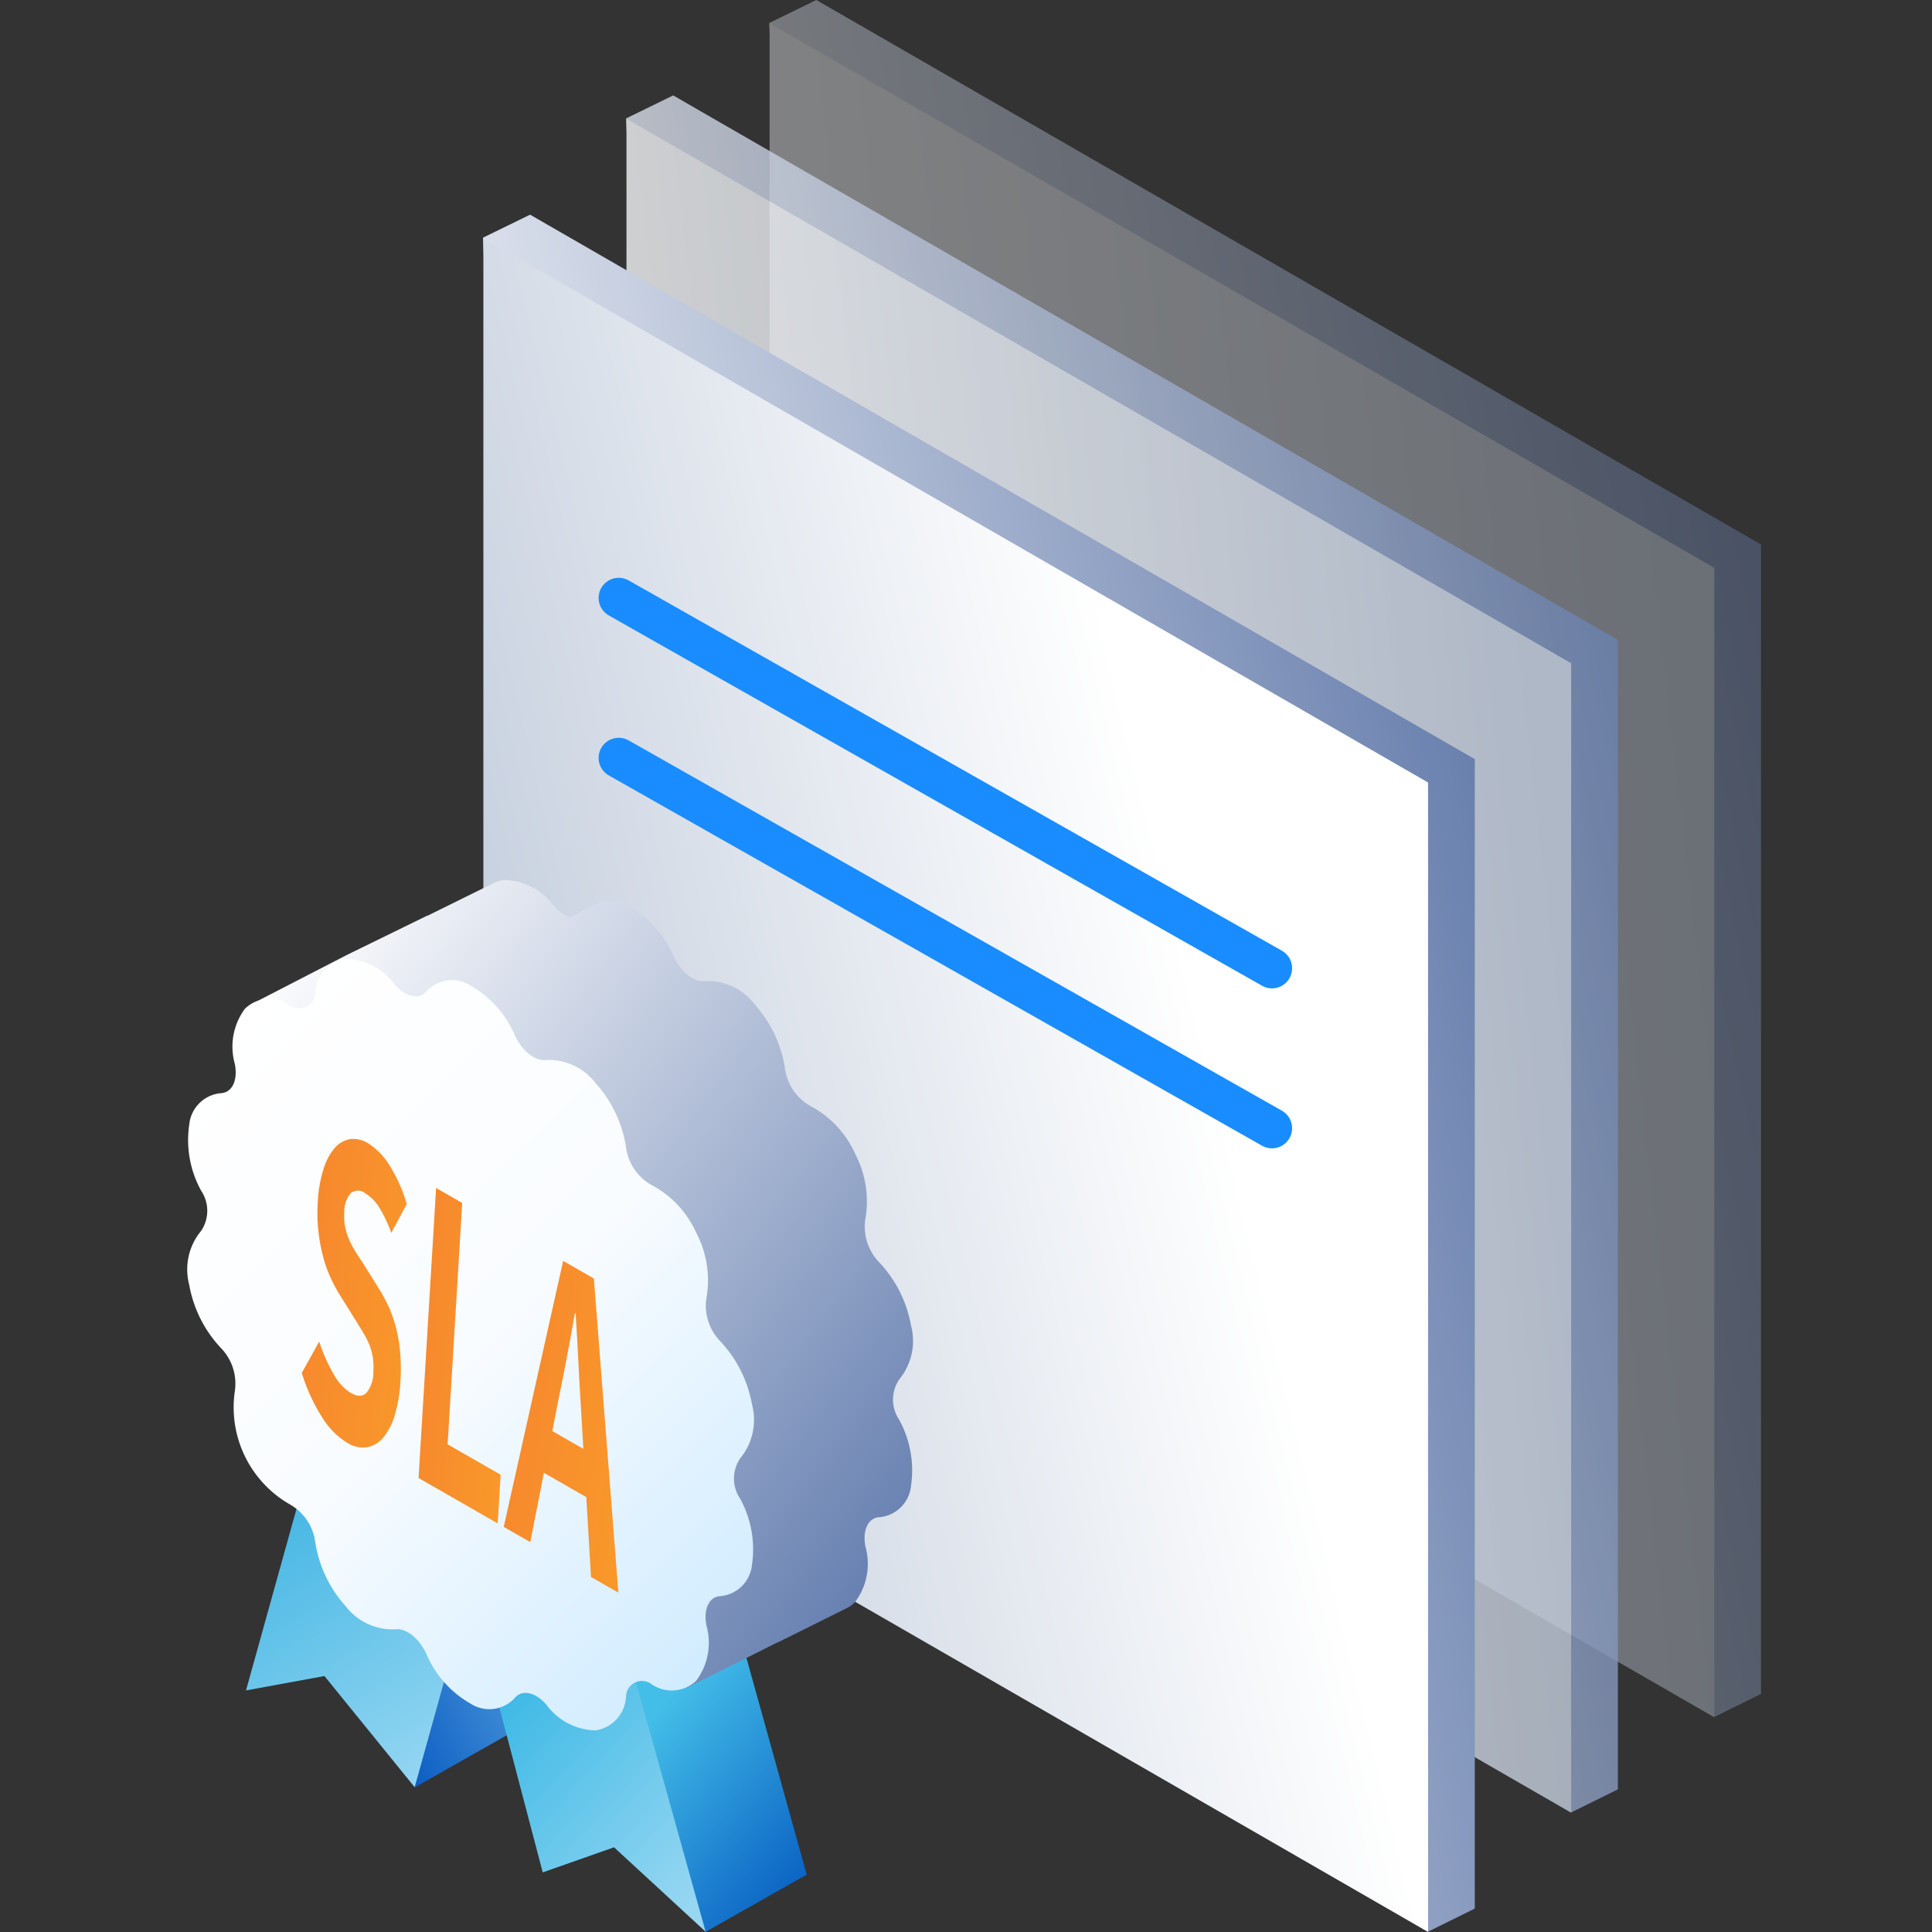 <svg xmlns="http://www.w3.org/2000/svg" xmlns:xlink="http://www.w3.org/1999/xlink" width="72" height="72" viewBox="0 0 72 72"><rect x="0" y="0" width="72" height="72" fill="#333333" stroke="none"/><defs><style>.a,.g{fill:none;}.b{opacity:0.4;}.c{fill:url(#a);}.d{fill:url(#b);}.e{opacity:0.8;}.f{fill:url(#f);}.g{stroke:#198cff;stroke-linecap:round;stroke-width:1.5px;}.h{fill:url(#g);}.i{fill:url(#h);}.j{fill:url(#i);}.k{fill:url(#k);}.l{fill:url(#l);}.m{fill:url(#m);}.n{fill-rule:evenodd;fill:url(#n);}.o{fill:url(#o);}</style><linearGradient id="a" x1="-0.04" y1="0.714" x2="1" y2="0.319" gradientUnits="objectBoundingBox"><stop offset="0" stop-color="#fff"/><stop offset="1" stop-color="#6980ae"/></linearGradient><linearGradient id="b" x1="-0.04" y1="0.714" x2="1" y2="0.5" gradientUnits="objectBoundingBox"><stop offset="0" stop-color="#fff"/><stop offset="1" stop-color="#bec9da"/></linearGradient><linearGradient id="f" x1="0.723" y1="0.372" x2="0" y2="0.689" xlink:href="#b"/><linearGradient id="g" x1="0.5" x2="0.5" y2="1" gradientUnits="objectBoundingBox"><stop offset="0" stop-color="#fbb03b"/><stop offset="1" stop-color="#f15a24"/></linearGradient><linearGradient id="h" x1="1.099" x2="0" y2="1.065" gradientUnits="objectBoundingBox"><stop offset="0" stop-color="#8cd3f1"/><stop offset="1" stop-color="#085ac2"/></linearGradient><linearGradient id="i" x1="0.287" x2="0.683" y2="1" gradientUnits="objectBoundingBox"><stop offset="0" stop-color="#3ab2e1"/><stop offset="1" stop-color="#94d6f2"/></linearGradient><linearGradient id="k" x1="0.386" y1="0.148" x2="0.861" y2="0.882" gradientUnits="objectBoundingBox"><stop offset="0" stop-color="#43bee8"/><stop offset="1" stop-color="#0d66c5"/></linearGradient><linearGradient id="l" x1="0.306" y1="0.27" x2="0.85" y2="1" gradientUnits="objectBoundingBox"><stop offset="0" stop-color="#40bae6"/><stop offset="1" stop-color="#97d7f2"/></linearGradient><linearGradient id="m" x1="1" y1="0.94" x2="0.056" y2="0.071" gradientUnits="objectBoundingBox"><stop offset="0" stop-color="#5c77ab"/><stop offset="1" stop-color="#fdfdfe"/></linearGradient><linearGradient id="n" x1="0.028" y1="0.093" x2="0.837" y2="1.195" gradientUnits="objectBoundingBox"><stop offset="0" stop-color="#fff"/><stop offset="0.443" stop-color="#f9fcff"/><stop offset="1" stop-color="#c5e7ff"/></linearGradient><linearGradient id="o" x1="3.026" y1="1.371" x2="-0.364" y2="0.078" gradientUnits="objectBoundingBox"><stop offset="0" stop-color="#fcb623"/><stop offset="1" stop-color="#f6812f"/></linearGradient></defs><g transform="translate(-543 -474)"><rect class="a" width="72" height="71.541" transform="translate(543 474)"/><g transform="translate(550 474)"><g transform="translate(11)"><g class="b" transform="translate(10.667)"><path class="c" d="M465.609,152.08l33.469,21.148,1.737-.857V129.534l-35.206-20.291-1.755.857Z" transform="translate(-463.854 -109.243)"/><path class="d" d="M465.87,152.08l35.206,20.291V129.534L465.87,109.243Z" transform="translate(-465.856 -108.372)"/></g><g class="e" transform="translate(5.333 3.556)"><path class="c" d="M465.609,152.08l33.469,21.148,1.737-.857V129.534l-35.206-20.291-1.755.857Z" transform="translate(-463.854 -109.243)"/><path class="d" d="M465.87,152.08l35.206,20.291V129.534L465.87,109.243Z" transform="translate(-465.856 -108.372)"/></g><g transform="translate(0 8)"><path class="c" d="M465.609,152.08l33.469,21.148,1.737-.857V129.534l-35.206-20.291-1.755.857Z" transform="translate(-463.854 -109.243)"/><path class="f" d="M465.87,152.08l35.206,20.291V129.534L465.87,109.243Z" transform="translate(-465.856 -108.372)"/></g></g><g transform="translate(16.058 22.283)"><path class="g" d="M-3866.958-8683.48l24.345,13.8" transform="translate(3866.958 8689.442)"/><path class="g" d="M-3866.958-8683.48l24.345,13.8" transform="translate(3866.958 8683.48)"/></g><g transform="translate(0 32.79)"><g transform="translate(2.168 18.306)"><path class="h" d="M14.94,0l6.288,3.607-3.8,2.177L11.144,2.176Z" transform="translate(-8.414 0.002)"/><path class="i" d="M16.983,27.427l2.71-9.746,3.779-2.14-2.71,9.746Z" transform="translate(-10.706 -11.907)"/><path class="j" d="M6.286,13.354,9,3.608,2.71,0,0,9.746l2.923-.536Z" transform="translate(0 2.155)"/></g><g transform="translate(10.297 23.691)"><path class="h" d="M14.94,0l6.288,3.607-3.8,2.177L11.144,2.176Z" transform="translate(-11.123 0.002)"/><path class="k" d="M14.693,27.427l-2.71-9.746,3.779-2.14,2.71,9.746Z" transform="translate(-5.706 -11.907)"/><path class="l" d="M4,13.354,1.286,3.608-5,0l2.929,11.142,2.657-.935Z" transform="translate(5 2.155)"/></g><g transform="translate(0 0)"><path class="m" d="M0,4.59,3.471,2.8l3-1.467.017,0L8.925.13A1.11,1.11,0,0,1,9.339.006a2.326,2.326,0,0,1,1.845.96,1.237,1.237,0,0,0,.623.417L12.66.961A1.386,1.386,0,0,1,14.009,1a3.869,3.869,0,0,1,1.648,1.854c.271.591.77.981,1.174.917a2.2,2.2,0,0,1,1.845.873A4.629,4.629,0,0,1,19.8,7.022a1.891,1.891,0,0,0,.941,1.4,3.749,3.749,0,0,1,1.677,1.79,3.789,3.789,0,0,1,.377,2.435,1.91,1.91,0,0,0,.523,1.61A4.613,4.613,0,0,1,24.5,16.612a2.249,2.249,0,0,1-.443,2.007,1.343,1.343,0,0,0,0,1.5,3.914,3.914,0,0,1,.443,2.449,1.3,1.3,0,0,1-1.178,1.184c-.419.019-.64.483-.523,1.09a2.372,2.372,0,0,1-.377,2.06,1.128,1.128,0,0,1-.323.241l-2.67,1.328a1.107,1.107,0,0,0,.123-.071l-.427.214a1.031,1.031,0,0,1-.1.053L16.16,30.1Z" transform="translate(2.452 0)"/><path class="n" d="M38.422,15.969a3.859,3.859,0,0,0-1.648-1.853,1.286,1.286,0,0,0-1.648.215h0c-.272.323-.77.215-1.174-.25h0a2.325,2.325,0,0,0-1.845-.96,1.338,1.338,0,0,0-1.124,1.263h0a.593.593,0,0,1-.941.466h0a1.323,1.323,0,0,0-1.677.124,2.371,2.371,0,0,0-.378,2.06h0c.118.608-.1,1.071-.523,1.09h0a1.3,1.3,0,0,0-1.178,1.183,3.914,3.914,0,0,0,.444,2.449h0a1.342,1.342,0,0,1,0,1.5h0a2.246,2.246,0,0,0-.444,2.007,4.605,4.605,0,0,0,1.178,2.353h0a1.906,1.906,0,0,1,.523,1.61h0a4.168,4.168,0,0,0,2.055,4.225h0a1.893,1.893,0,0,1,.941,1.4h0a4.618,4.618,0,0,0,1.124,2.379,2.208,2.208,0,0,0,1.845.875h0c.4-.065.9.325,1.174.917h0a3.859,3.859,0,0,0,1.648,1.853,1.286,1.286,0,0,0,1.648-.215h0c.272-.323.77-.216,1.174.25h0a2.325,2.325,0,0,0,1.845.96,1.338,1.338,0,0,0,1.124-1.263h0a.593.593,0,0,1,.941-.466h0a1.323,1.323,0,0,0,1.677-.124,2.371,2.371,0,0,0,.378-2.06h0c-.118-.608.1-1.071.522-1.09h0a1.3,1.3,0,0,0,1.178-1.183,3.915,3.915,0,0,0-.444-2.449h0a1.342,1.342,0,0,1,0-1.5h0a2.249,2.249,0,0,0,.444-2.007,4.613,4.613,0,0,0-1.178-2.353h0a1.9,1.9,0,0,1-.522-1.61h0a3.787,3.787,0,0,0-.378-2.434,3.747,3.747,0,0,0-1.677-1.791h0a1.893,1.893,0,0,1-.941-1.4h0a4.618,4.618,0,0,0-1.124-2.379,2.21,2.21,0,0,0-1.845-.875h0c-.4.064-.9-.326-1.174-.917Z" transform="translate(-26.235 -10.174)"/></g><g transform="translate(4.25 9.654)"><g transform="translate(0 0)"><path class="o" d="M-1128.607,1651.984a2.511,2.511,0,0,1,.808.836,5.592,5.592,0,0,1,.635,1.43l-.576,1.075a5.162,5.162,0,0,0-.44-.932,1.593,1.593,0,0,0-.539-.55.424.424,0,0,0-.532,0,1.074,1.074,0,0,0-.242.731,2.036,2.036,0,0,0,.033.531,2.4,2.4,0,0,0,.144.459,3.055,3.055,0,0,0,.224.432c.088.141.181.285.282.434l.606.969a5.6,5.6,0,0,1,.377.7,4.783,4.783,0,0,1,.271.79,5.529,5.529,0,0,1,.149.924,7.426,7.426,0,0,1,.006,1.087,5.248,5.248,0,0,1-.2,1.183,2.38,2.38,0,0,1-.417.845,1.048,1.048,0,0,1-.606.382,1.093,1.093,0,0,1-.768-.169,2.871,2.871,0,0,1-.934-.957,6.758,6.758,0,0,1-.749-1.64l.649-1.169a6.172,6.172,0,0,0,.536,1.21,1.911,1.911,0,0,0,.63.7c.255.147.453.143.6-.005a1.231,1.231,0,0,0,.252-.794,2.372,2.372,0,0,0-.022-.538,2.368,2.368,0,0,0-.126-.453,3.1,3.1,0,0,0-.213-.422c-.086-.14-.18-.3-.285-.467l-.617-.989a5.914,5.914,0,0,1-.334-.631,4.482,4.482,0,0,1-.278-.785,6.423,6.423,0,0,1-.174-.948,6.322,6.322,0,0,1-.021-1.1,4.87,4.87,0,0,1,.2-1.165,2.277,2.277,0,0,1,.406-.8,1.017,1.017,0,0,1,.571-.353A1.008,1.008,0,0,1-1128.607,1651.984Z" transform="translate(1131.072 -1651.823)"/><g transform="translate(7.522 4.546)"><path class="o" d="M-1112.873,1661.505l.913,11.707-1.021-.586-.174-2.974-1.58-.906-.509,2.582-.988-.567,2.214-9.913Zm-1.55,5.684,1.158.664-.073-1.266c-.041-.608-.077-1.231-.107-1.875s-.068-1.277-.108-1.907l-.026-.015q-.145.841-.306,1.679c-.107.555-.213,1.1-.322,1.619l-.216,1.1" transform="translate(1116.233 -1660.848)"/></g><g transform="translate(4.348 1.829)"><path class="o" d="M-1120.868,1656.013l-.543,8.995,1.975,1.133-.109,1.814-2.949-1.692.653-10.808Z" transform="translate(1122.495 -1655.455)"/></g></g></g></g></g></g></svg>